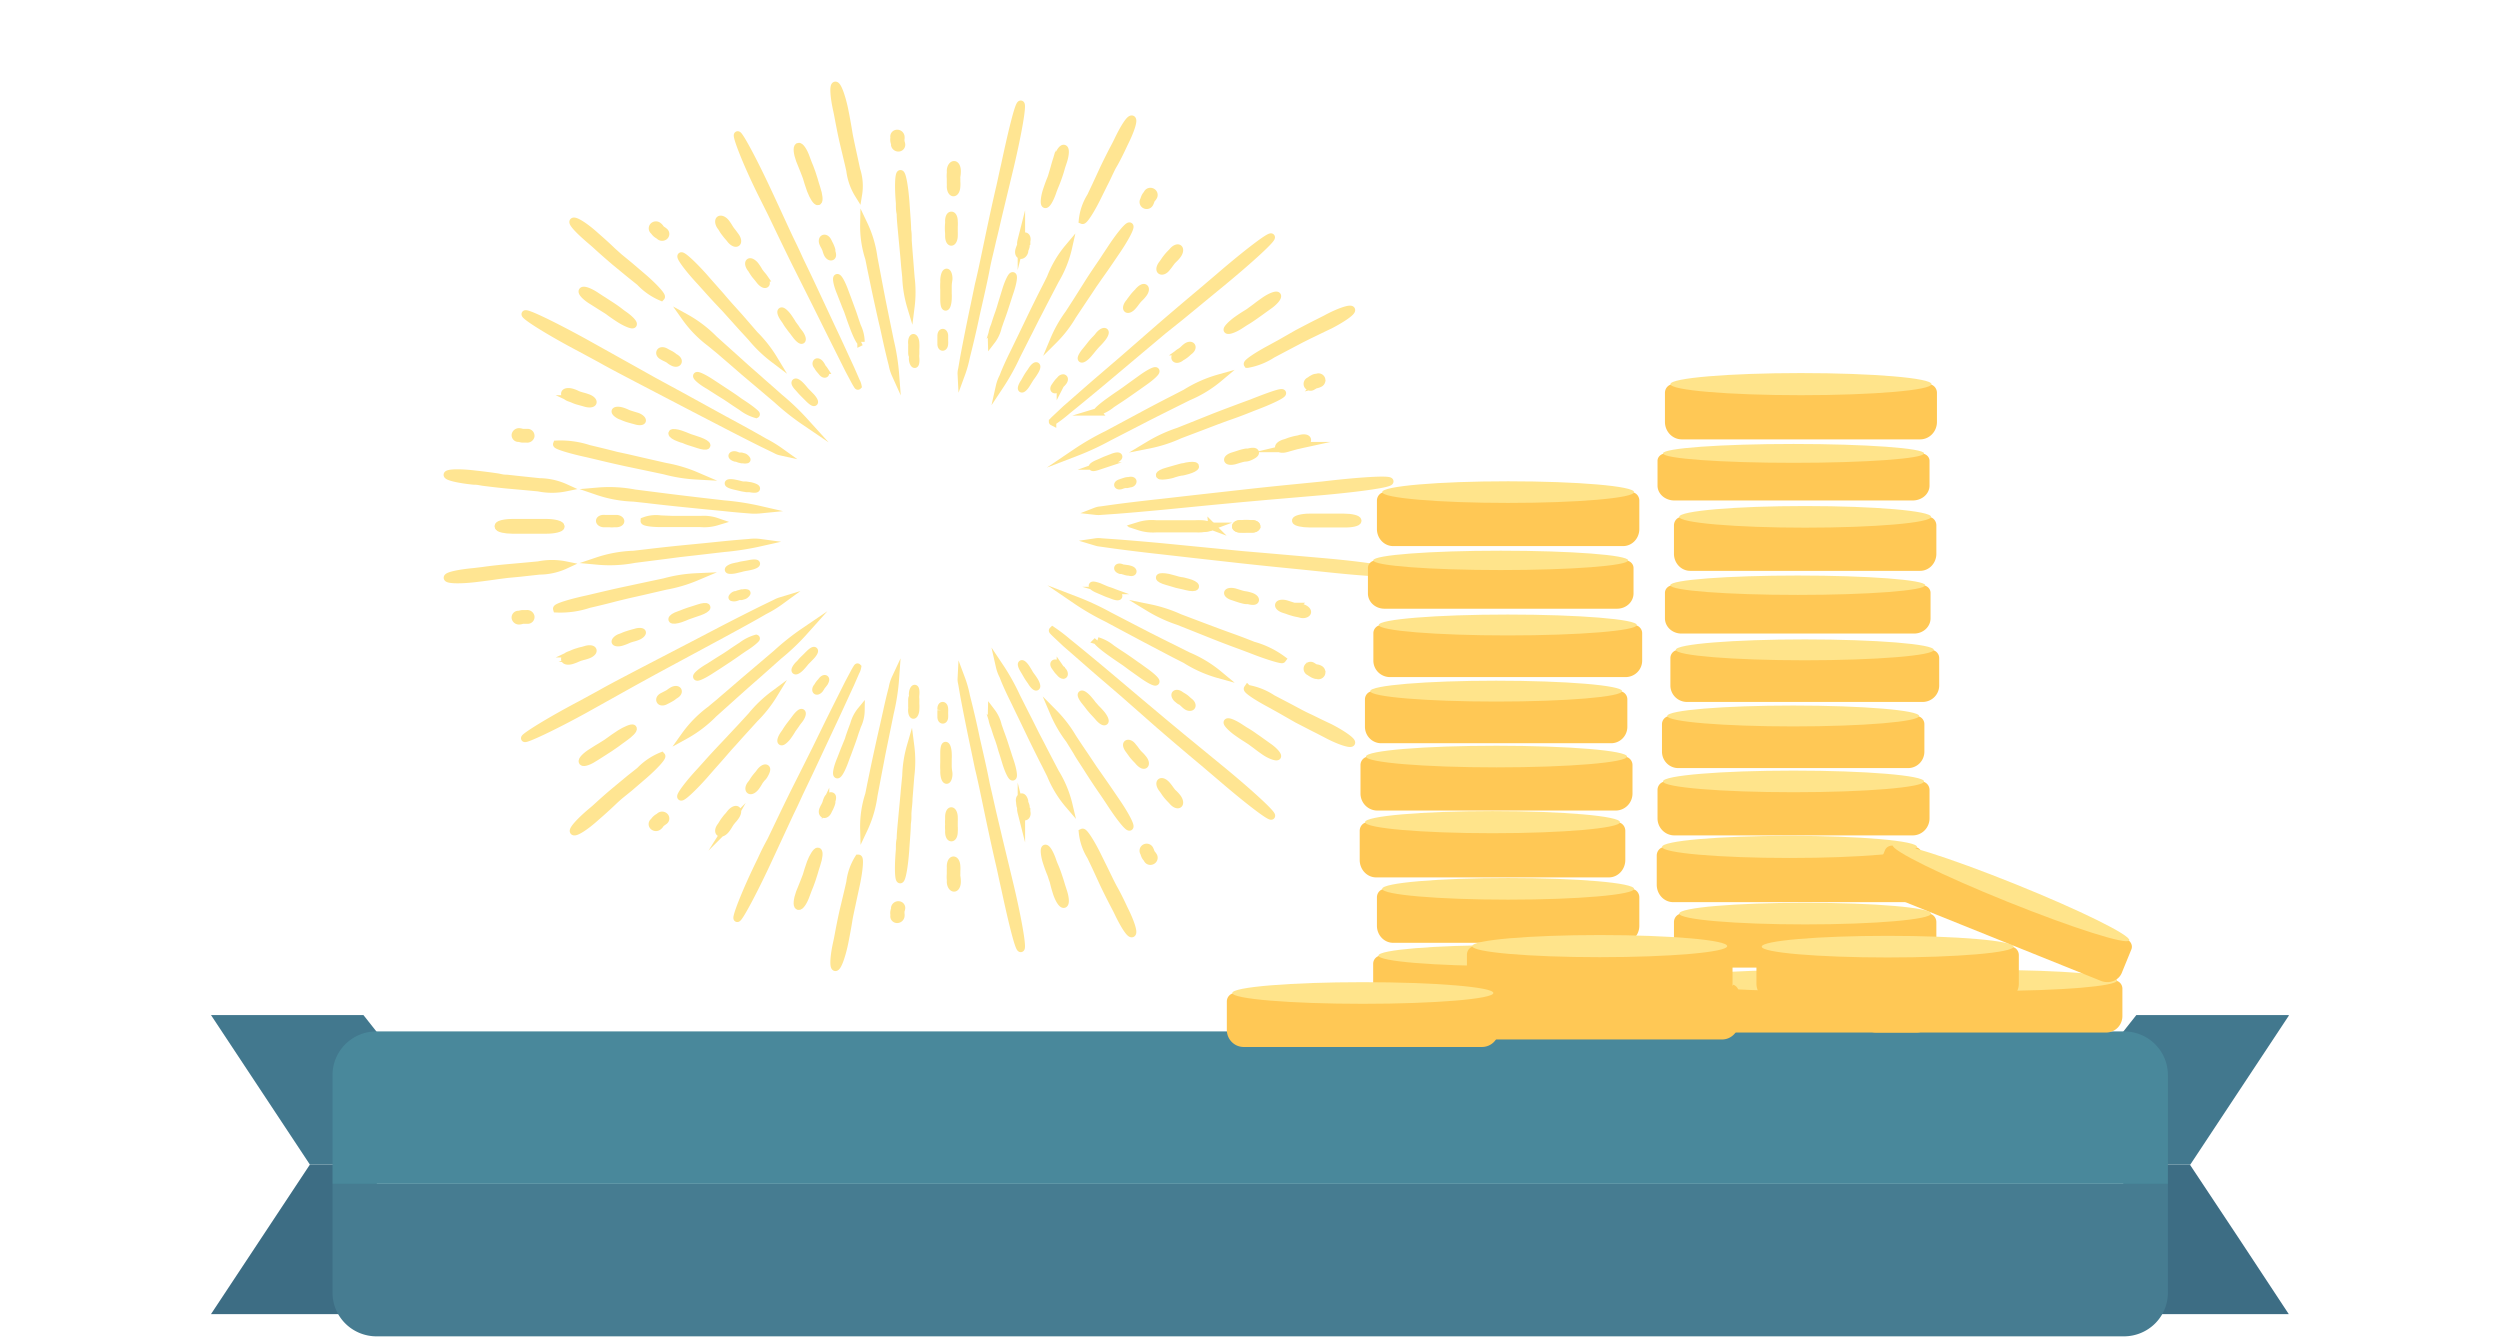 <svg id="Layer_1" data-name="Layer 1" xmlns="http://www.w3.org/2000/svg" xmlns:xlink="http://www.w3.org/1999/xlink" viewBox="0 0 252.5 135">
  <defs>
    <symbol id="ribbon" data-name="ribbon" viewBox="0 0 189.06 29.5">
      <g>
        <path d="M180.1,13.73H174V27.46h15.06q-4.47-6.87-9-13.73Z" style="fill: #3d6d84"/>
        <path d="M180.1,13.73q4.49-6.87,9-13.73H175.19L174,1.52V13.73Z" style="fill: #42788e"/>
      </g>
      <g>
        <path d="M9,13.73h6.09V27.46H0L9,13.73Z" style="fill: #3d6d84"/>
        <path d="M9,13.73,0,0H13.87l1.19,1.52V13.73Z" style="fill: #42788e"/>
      </g>
      <path d="M11.06,15.5h167a0,0,0,0,1,0,0v10a4,4,0,0,1-4,4h-159a4,4,0,0,1-4-4v-10A0,0,0,0,1,11.06,15.5Z" style="fill: #467c91"/>
      <path d="M15.06,1.5h159a4,4,0,0,1,4,4v10a0,0,0,0,1,0,0h-167a0,0,0,0,1,0,0V5.5A4,4,0,0,1,15.06,1.5Z" style="fill: #49889b"/>
    </symbol>
    <symbol id="goldCoin" data-name="goldCoin" viewBox="0 0 32.32 7.61">
      <path d="M1,1.27H31.32a1,1,0,0,1,1,1V5.61a2,2,0,0,1-2,2H2a2,2,0,0,1-2-2V2.27a1,1,0,0,1,1-1Z" style="fill: #ffc855"/>
      <ellipse cx="16.16" cy="1.27" rx="15.51" ry="1.27" style="fill: #ffe48b"/>
    </symbol>
  </defs>
  <title>Artboard 1</title>
  <g id="streak">
    <g>
      <g>
        <g>
          <g>
            <path d="M58.64,71.16l2-1.09c1-.57,2.51-1.36,5.1-2.71l4.39-2.28,2.78-1.45c1.62-.84,3.09-1.58,4.16-2.11l1.28-.62a2.62,2.62,0,0,1,.48-.2,11.63,11.63,0,0,1-1.64,1c-1,.59-2.47,1.39-4.07,2.26l-4.34,2.34-2.76,1.49L64,68.9l-5,2.79c-3.22,1.77-5.89,3-6,2.88S55.39,72.87,58.64,71.16Z" style="fill: #ffe592;stroke: #ffe592;stroke-miterlimit: 10;stroke-width: 0.75px"/>
            <path d="M64,56l1.29-.15c.67-.08,1.6-.19,3.23-.36l2.77-.27,1.76-.18c1-.1,1.94-.18,2.62-.23a4.14,4.14,0,0,1,1.1,0,27.89,27.89,0,0,1-3.66.57l-2.76.32-1.76.2-1.29.17-3.22.41a13.39,13.39,0,0,1-3.74.18A12.8,12.8,0,0,1,64,56Z" style="fill: #ffe592;stroke: #ffe592;stroke-miterlimit: 10;stroke-width: 0.75px"/>
            <path d="M47.84,57.75l.93-.11c.49-.07,1.16-.16,2.35-.27l2-.18,1.27-.12a6.89,6.89,0,0,1,2.73,0,6.36,6.36,0,0,1-2.63.59l-2,.22L51.22,58l-.94.12c-.48.07-1.16.17-2.34.31-1.49.17-2.71.14-2.75-.07S46.34,57.89,47.84,57.75Z" style="fill: #ffe592;stroke: #ffe592;stroke-miterlimit: 10;stroke-width: 0.75px"/>
            <path d="M55.21,53.53l-.5,0c-.25,0-.6,0-1.23,0l-1.06,0-.67,0c-.77,0-1.41-.16-1.41-.34s.62-.32,1.39-.31c.54,0,.83,0,1.06,0l.67,0H54c.25,0,.61,0,1.23,0,.78,0,1.42.15,1.42.31S56,53.53,55.21,53.53Z" style="fill: #ffe592;stroke: #ffe592;stroke-miterlimit: 10;stroke-width: 0.75px"/>
            <path d="M75.13,65.46l-.47.32c-.23.17-.56.4-1.16.8l-1,.66-.64.41c-.74.49-1.41.81-1.48.71s.46-.57,1.22-1l1-.64.66-.41.47-.31c.24-.17.58-.4,1.17-.78a4.45,4.45,0,0,1,1.47-.74C76.43,64.5,75.88,65,75.13,65.46Z" style="fill: #ffe592;stroke: #ffe592;stroke-miterlimit: 10;stroke-width: 0.75px"/>
            <path d="M68.21,70.19l-.14.09a1.85,1.85,0,0,1-.33.23l-.31.17-.2.1c-.22.13-.47.14-.55,0s0-.32.26-.45l.31-.16a.91.91,0,0,0,.2-.1l.14-.09a3,3,0,0,1,.34-.23c.22-.12.47-.13.54,0S68.43,70.06,68.21,70.19Z" style="fill: #ffe592;stroke: #ffe592;stroke-miterlimit: 10;stroke-width: 0.75px"/>
            <path d="M59.34,60.5l1.1-.26c.57-.13,1.37-.33,2.78-.63l2.38-.51,1.51-.32a14.58,14.58,0,0,1,3.23-.51,14.48,14.48,0,0,1-3.11.92l-2.37.55-1.51.34-1.11.27c-.57.15-1.37.36-2.76.68a9.07,9.07,0,0,1-3.25.46C56.18,61.32,57.57,60.88,59.34,60.5Z" style="fill: #ffe592;stroke: #ffe592;stroke-miterlimit: 10;stroke-width: 0.75px"/>
            <path d="M74.18,57.24l.22-.05c.12,0,.27-.07.55-.12l.48-.08.31-.06c.34-.07.64-.06.65,0s-.26.2-.61.27a4.39,4.39,0,0,1-.47.09l-.3.06-.22.06-.55.13c-.35.07-.65.06-.66,0S73.83,57.31,74.18,57.24Z" style="fill: #ffe592;stroke: #ffe592;stroke-miterlimit: 10;stroke-width: 0.75px"/>
            <path d="M52.34,62.06a.21.21,0,0,0,.12,0,1.48,1.48,0,0,1,.3-.07h.44a.37.37,0,0,1,.41.28.31.31,0,0,1-.29.36h-.44a.35.35,0,0,0-.12,0,.93.93,0,0,1-.3.07.37.37,0,0,1-.41-.28A.31.31,0,0,1,52.34,62.06Z" style="fill: #ffe592;stroke: #ffe592;stroke-miterlimit: 10;stroke-width: 0.75px"/>
            <path d="M68.6,62.09l.27-.1c.14-.06.34-.14.69-.26l.6-.19.37-.12c.44-.15.82-.19.85-.09s-.3.31-.73.46-.46.16-.59.2l-.37.13-.28.1c-.14.06-.33.15-.68.27s-.82.19-.85.07S68.16,62.23,68.6,62.09Z" style="fill: #ffe592;stroke: #ffe592;stroke-miterlimit: 10;stroke-width: 0.75px"/>
            <path d="M57.59,66.12l.22-.09a3.25,3.25,0,0,1,.55-.2,3.29,3.29,0,0,1,.48-.13l.31-.09c.35-.11.68-.08.73.07s-.19.36-.54.48-.37.11-.48.14l-.31.09-.22.09a4.37,4.37,0,0,1-.54.21c-.36.12-.69.08-.74-.08S57.23,66.23,57.59,66.12Z" style="fill: #ffe592;stroke: #ffe592;stroke-miterlimit: 10;stroke-width: 0.75px"/>
            <path d="M62.68,64.37l.21-.08a3.6,3.6,0,0,1,.53-.2c.23-.08.36-.11.46-.14l.3-.08c.33-.11.64-.09.68,0s-.19.33-.53.44a3.29,3.29,0,0,1-.46.14l-.29.09-.21.09a4.14,4.14,0,0,1-.52.2c-.34.12-.65.09-.7,0S62.34,64.47,62.68,64.37Z" style="fill: #ffe592;stroke: #ffe592;stroke-miterlimit: 10;stroke-width: 0.75px"/>
            <path d="M74.26,60.08l.11,0a1.36,1.36,0,0,1,.29-.11l.25-.07.16,0c.19-.06.35,0,.36,0s-.12.2-.3.26l-.25.07-.16,0-.11,0a1.63,1.63,0,0,1-.29.11c-.19.06-.35,0-.37,0S74.07,60.13,74.26,60.08Z" style="fill: #ffe592;stroke: #ffe592;stroke-miterlimit: 10;stroke-width: 0.75px"/>
          </g>
          <g>
            <path d="M76.85,86.91c.46-1,.61-1.28,1-2,.49-1,1.18-2.49,2.42-5,1.07-2.12,1.65-3.29,2.13-4.25L83.7,73c.78-1.57,1.5-3,2-4l.64-1.2c.16-.28.25-.43.27-.42a1.43,1.43,0,0,1-.17.47l-.54,1.24c-.47,1-1.13,2.48-1.88,4.06l-2,4.27c-.38.81-.66,1.39-1.3,2.73-.45,1-.6,1.3-.94,2l-2.32,5c-1.49,3.19-2.85,5.68-3,5.6S75.29,90.07,76.85,86.91Z" style="fill: #ffe592;stroke: #ffe592;stroke-miterlimit: 10;stroke-width: 0.75px"/>
            <path d="M71.71,71.71l1-.83c.49-.43,1.17-1,2.39-2.06l2.06-1.75L78.42,66a25,25,0,0,1,2.83-2.24,22.58,22.58,0,0,1-2.6,2.48l-2,1.78-1.29,1.13-.94.84-2.34,2.1a12.52,12.52,0,0,1-2.9,2.2A11.63,11.63,0,0,1,71.71,71.71Z" style="fill: #ffe592;stroke: #ffe592;stroke-miterlimit: 10;stroke-width: 0.75px"/>
            <path d="M59.69,82c.34-.28.45-.38.69-.6s.84-.77,1.72-1.51l1.52-1.26,1-.79a6.39,6.39,0,0,1,2.2-1.49c.11.12-.68,1-1.76,1.94l-1.49,1.28-1,.81c-.33.29-.44.39-.68.62s-.82.78-1.69,1.53c-1.1,1-2.1,1.61-2.26,1.45S58.58,82.94,59.69,82Z" style="fill: #ffe592;stroke: #ffe592;stroke-miterlimit: 10;stroke-width: 0.75px"/>
            <path d="M63,74.55l-.39.28c-.2.15-.47.36-1,.71l-.87.56-.55.35c-.63.43-1.24.65-1.36.5s.31-.61.95-1c.43-.28.68-.43.87-.54l.56-.35c.2-.13.26-.18.4-.28s.48-.36,1-.69,1.24-.65,1.33-.52S63.62,74.12,63,74.55Z" style="fill: #ffe592;stroke: #ffe592;stroke-miterlimit: 10;stroke-width: 0.75px"/>
            <path d="M86.6,73.29c-.09.25-.11.33-.18.51s-.2.64-.44,1.29l-.4,1.09c-.08.19-.13.34-.26.69-.29.8-.63,1.42-.76,1.37s0-.73.34-1.53l.42-1.08c.09-.2.14-.35.28-.68s.12-.34.18-.52.22-.64.46-1.27a3.72,3.72,0,0,1,.72-1.4A3.63,3.63,0,0,1,86.6,73.29Z" style="fill: #ffe592;stroke: #ffe592;stroke-miterlimit: 10;stroke-width: 0.75px"/>
            <path d="M84,80.91a.65.65,0,0,0,0,.15,2.09,2.09,0,0,1-.13.37,1.8,1.8,0,0,1-.15.31l-.09.19c-.1.22-.29.36-.43.3s-.17-.29-.06-.51a2,2,0,0,1,.15-.3l.09-.19a.77.77,0,0,0,.06-.15,2.09,2.09,0,0,1,.13-.37c.1-.23.29-.36.42-.31S84.07,80.69,84,80.91Z" style="fill: #ffe592;stroke: #ffe592;stroke-miterlimit: 10;stroke-width: 0.75px"/>
            <path d="M70.7,77.92l.73-.81c.38-.43.9-1,1.85-2l1.61-1.72,1-1.09a12.76,12.76,0,0,1,2.27-2.17,13,13,0,0,1-1.94,2.46l-1.58,1.74c-.29.33-.5.57-1,1.11l-.72.83c-.37.43-.89,1-1.81,2.06-1.16,1.3-2.2,2.26-2.33,2.15S69.51,79.2,70.7,77.92Z" style="fill: #ffe592;stroke: #ffe592;stroke-miterlimit: 10;stroke-width: 0.75px"/>
            <path d="M80.65,67.14,80.8,67a4.23,4.23,0,0,1,.37-.41l.33-.32c.06-.06.1-.11.21-.21.24-.25.48-.4.53-.34s-.09.31-.33.56l-.32.33-.21.21-.14.17a5.36,5.36,0,0,1-.36.41c-.24.25-.48.39-.55.33S80.41,67.39,80.65,67.14Z" style="fill: #ffe592;stroke: #ffe592;stroke-miterlimit: 10;stroke-width: 0.75px"/>
            <path d="M66,83a.3.3,0,0,0,.08-.09,1.14,1.14,0,0,1,.2-.22,1.06,1.06,0,0,1,.22-.15l.13-.1a.37.37,0,0,1,.49,0,.3.3,0,0,1,0,.46l-.21.15-.13.1-.08.09a.72.72,0,0,1-.2.23.38.38,0,0,1-.5,0A.3.3,0,0,1,66,83Z" style="fill: #ffe592;stroke: #ffe592;stroke-miterlimit: 10;stroke-width: 0.75px"/>
            <path d="M79.2,74.12a2.44,2.44,0,0,0,.16-.23c.07-.12.18-.29.39-.58l.37-.48.23-.31c.26-.35.54-.6.63-.54s0,.4-.29.76-.27.38-.35.48l-.23.32a1.76,1.76,0,0,0-.15.23c-.08.13-.18.3-.39.59s-.55.6-.65.54S78.94,74.48,79.2,74.12Z" style="fill: #ffe592;stroke: #ffe592;stroke-miterlimit: 10;stroke-width: 0.75px"/>
            <path d="M72.82,83.42l.12-.19a3.93,3.93,0,0,1,.32-.47,3,3,0,0,1,.31-.37l.19-.24c.22-.28.51-.44.65-.36s.08.39-.13.68-.24.3-.31.38l-.19.24-.12.19a3.92,3.92,0,0,1-.31.47c-.21.29-.51.45-.66.35S72.59,83.7,72.82,83.42Z" style="fill: #ffe592;stroke: #ffe592;stroke-miterlimit: 10;stroke-width: 0.75px"/>
            <path d="M75.84,79.21A1.84,1.84,0,0,0,76,79a4.22,4.22,0,0,1,.3-.45c.15-.19.23-.28.3-.36l.18-.24c.21-.27.47-.43.59-.35s0,.36-.15.63-.22.29-.29.37l-.18.23a1.46,1.46,0,0,0-.11.18,5.28,5.28,0,0,1-.3.46c-.2.27-.47.43-.6.35S75.63,79.48,75.84,79.21Z" style="fill: #ffe592;stroke: #ffe592;stroke-miterlimit: 10;stroke-width: 0.75px"/>
            <path d="M82.52,69.39a.44.44,0,0,0,.07-.09,1.55,1.55,0,0,1,.16-.25,2,2,0,0,1,.17-.19,1.57,1.57,0,0,1,.1-.13c.11-.14.26-.22.33-.16s0,.22-.08.37l-.15.2-.1.12a.3.3,0,0,0-.07.1,2.17,2.17,0,0,1-.16.25c-.11.14-.27.22-.34.16S82.4,69.54,82.52,69.39Z" style="fill: #ffe592;stroke: #ffe592;stroke-miterlimit: 10;stroke-width: 0.75px"/>
          </g>
          <g>
            <path d="M101.49,89.7c-.23-1-.3-1.37-.47-2.14-.26-1.11-.61-2.66-1.18-5.37-.48-2.31-.74-3.57-1-4.61-.17-.82-.3-1.46-.61-2.92-.35-1.69-.65-3.22-.86-4.34-.1-.55-.17-1-.23-1.32a1.58,1.58,0,0,1-.05-.48,11.07,11.07,0,0,1,.5,1.77c.28,1.1.65,2.62,1,4.31.53,2.31.81,3.57,1,4.58.2.86.34,1.48.66,2.91l.51,2.15c.26,1.11.64,2.65,1.28,5.33.8,3.4,1.27,6.18,1.06,6.22S102.22,93.11,101.49,89.7Z" style="fill: #ffe592;stroke: #ffe592;stroke-miterlimit: 10;stroke-width: 0.75px"/>
            <path d="M87.76,80.24c.12-.57.15-.77.24-1.19.13-.62.3-1.48.63-3,.28-1.28.44-2,.57-2.55l.36-1.61c.2-.94.41-1.79.57-2.4a3.86,3.86,0,0,1,.31-1A21.85,21.85,0,0,1,89.9,72c-.26,1.29-.41,2-.52,2.55s-.17.82-.33,1.62l-.23,1.2c-.12.62-.28,1.48-.57,3a11.52,11.52,0,0,1-1,3.38A10.46,10.46,0,0,1,87.76,80.24Z" style="fill: #ffe592;stroke: #ffe592;stroke-miterlimit: 10;stroke-width: 0.75px"/>
            <path d="M84.53,95.16c.09-.41.11-.55.17-.86s.2-1.08.44-2.17l.44-1.85c.08-.33.14-.59.27-1.17a5.87,5.87,0,0,1,.85-2.42c.17,0,.08,1.15-.2,2.52l-.4,1.85c-.07.35-.13.6-.25,1.18-.09.42-.11.56-.16.87s-.18,1.08-.4,2.17c-.29,1.38-.7,2.46-.92,2.42S84.22,96.53,84.53,95.16Z" style="fill: #ffe592;stroke: #ffe592;stroke-miterlimit: 10;stroke-width: 0.75px"/>
            <path d="M82.48,87.32c-.07.21-.09.28-.14.44s-.15.55-.34,1.1-.27.73-.36.94l-.22.59c-.24.69-.6,1.21-.78,1.14s-.13-.67.12-1.36c.18-.47.28-.72.37-.92s.11-.3.23-.59.1-.28.15-.44.16-.55.36-1.1.6-1.2.75-1.14S82.72,86.62,82.48,87.32Z" style="fill: #ffe592;stroke: #ffe592;stroke-miterlimit: 10;stroke-width: 0.75px"/>
            <path d="M100.81,73.31c.09.25.12.33.18.51s.24.63.45,1.28l.36,1.11c.06.2.11.35.23.7.27.81.38,1.51.26,1.55s-.44-.61-.69-1.43c-.17-.56-.26-.86-.34-1.1s-.11-.36-.21-.71l-.17-.52c-.1-.26-.23-.63-.43-1.28a3.59,3.59,0,0,1-.3-1.53A3.64,3.64,0,0,1,100.81,73.31Z" style="fill: #ffe592;stroke: #ffe592;stroke-miterlimit: 10;stroke-width: 0.75px"/>
            <path d="M103.48,80.92a1.31,1.31,0,0,0,0,.15,1.51,1.51,0,0,1,.14.37c0,.16,0,.25.07.33l0,.21c.07.23,0,.46-.15.5s-.32-.15-.38-.39a2.61,2.61,0,0,1-.06-.32l0-.21-.05-.15A2.33,2.33,0,0,1,103,81c-.06-.24,0-.45.15-.49S103.42,80.68,103.48,80.92Z" style="fill: #ffe592;stroke: #ffe592;stroke-miterlimit: 10;stroke-width: 0.75px"/>
            <path d="M90.86,85.78c0-.51,0-.68.08-1.06,0-.55.09-1.32.21-2.66.11-1.14.17-1.76.21-2.27l.14-1.44a12,12,0,0,1,.47-3,12.07,12.07,0,0,1,0,3.05l-.18,2.27c0,.43-.06.74-.11,1.45,0,.51,0,.69-.06,1.07,0,.55-.07,1.32-.16,2.65-.12,1.69-.36,3-.54,3S90.71,87.47,90.86,85.78Z" style="fill: #ffe592;stroke: #ffe592;stroke-miterlimit: 10;stroke-width: 0.75px"/>
            <path d="M92.1,71.59a.82.82,0,0,0,0-.21c0-.11,0-.26,0-.53s0-.34.07-.45,0-.14,0-.28c0-.33.14-.59.22-.58s.12.28.09.62,0,.35,0,.45,0,.14,0,.28a2.06,2.06,0,0,0,0,.21,4.18,4.18,0,0,1,0,.53c0,.34-.14.6-.23.59S92.06,71.93,92.1,71.59Z" style="fill: #ffe592;stroke: #ffe592;stroke-miterlimit: 10;stroke-width: 0.75px"/>
            <path d="M90.3,92.48a.17.17,0,0,0,0-.12.86.86,0,0,1,0-.29,1,1,0,0,1,.07-.24.86.86,0,0,0,0-.15.37.37,0,0,1,.41-.28.3.3,0,0,1,.27.36,1.15,1.15,0,0,1-.07.25.75.75,0,0,0,0,.15.45.45,0,0,0,0,.11.78.78,0,0,1,0,.29.38.38,0,0,1-.42.29A.31.31,0,0,1,90.3,92.48Z" style="fill: #ffe592;stroke: #ffe592;stroke-miterlimit: 10;stroke-width: 0.75px"/>
            <path d="M95.34,78a2.1,2.1,0,0,0,0-.27,6.23,6.23,0,0,1,0-.69c0-.3,0-.46,0-.59v-.37c0-.43.06-.79.17-.78s.22.35.24.78,0,.46,0,.59,0,.19,0,.37,0,.18,0,.27,0,.34.06.69-.07.79-.2.79S95.36,78.47,95.34,78Z" style="fill: #ffe592;stroke: #ffe592;stroke-miterlimit: 10;stroke-width: 0.75px"/>
            <path d="M96,89.05a1.38,1.38,0,0,0,0-.22,3,3,0,0,1,0-.55c0-.24,0-.37,0-.47a2.45,2.45,0,0,0,0-.3c0-.35.13-.63.3-.63s.31.27.32.62a3.05,3.05,0,0,1,0,.47v.3a1.4,1.4,0,0,0,0,.23,2.74,2.74,0,0,1,.05.55c0,.35-.13.63-.31.63S96,89.4,96,89.05Z" style="fill: #ffe592;stroke: #ffe592;stroke-miterlimit: 10;stroke-width: 0.75px"/>
            <path d="M95.83,84a1.22,1.22,0,0,0,0-.21,2.89,2.89,0,0,1,0-.53,3,3,0,0,1,0-.46v-.28c0-.34.11-.61.25-.61s.27.28.28.61,0,.35,0,.45v.29a1.25,1.25,0,0,0,0,.21,3.6,3.6,0,0,1,0,.53c0,.33-.11.6-.27.6S95.83,84.32,95.83,84Z" style="fill: #ffe592;stroke: #ffe592;stroke-miterlimit: 10;stroke-width: 0.75px"/>
            <path d="M95.05,72.39a.41.41,0,0,0,0-.12c0-.06,0-.14,0-.29s0-.19,0-.25a.58.58,0,0,0,0-.15c0-.18.07-.32.17-.31s.17.17.17.35a1.56,1.56,0,0,1,0,.25V72a.45.45,0,0,0,0,.12,2.9,2.9,0,0,1,0,.29c0,.18-.08.31-.18.3S95.05,72.57,95.05,72.39Z" style="fill: #ffe592;stroke: #ffe592;stroke-miterlimit: 10;stroke-width: 0.75px"/>
          </g>
          <g>
            <path d="M123.17,78.39l-1.73-1.47c-.9-.75-2.16-1.81-4.34-3.69L113.43,70l-2.33-2c-1.36-1.18-2.57-2.25-3.44-3l-1-.94c-.24-.23-.37-.36-.35-.38a16.51,16.51,0,0,1,1.52,1.16c.92.74,2.17,1.77,3.55,2.92l3.72,3.14,2.38,2,1.76,1.46,4.4,3.61c2.79,2.31,4.92,4.29,4.77,4.44S125.91,80.75,123.17,78.39Z" style="fill: #ffe592;stroke: #ffe592;stroke-miterlimit: 10;stroke-width: 0.75px"/>
            <path d="M106.11,78.27l-.55-1.1c-.29-.56-.69-1.36-1.37-2.75-.57-1.19-.88-1.84-1.14-2.37s-.36-.76-.73-1.51-.79-1.66-1-2.25a4.05,4.05,0,0,1-.37-1,22.36,22.36,0,0,1,1.72,3.07c.6,1.19.92,1.83,1.19,2.35l.75,1.5.57,1.09c.29.57.7,1.36,1.42,2.73a11.1,11.1,0,0,1,1.35,3.26A11.06,11.06,0,0,1,106.11,78.27Z" style="fill: #ffe592;stroke: #ffe592;stroke-miterlimit: 10;stroke-width: 0.75px"/>
            <path d="M112.89,92.12c-.19-.39-.26-.51-.41-.8s-.52-1-1-2l-.8-1.74-.52-1.09a5.66,5.66,0,0,1-.83-2.42c.15-.07.79.9,1.42,2.15l.85,1.72c.15.32.27.55.53,1.09.2.39.26.52.42.8s.54,1,1,2c.64,1.27,1,2.37.78,2.46S113.5,93.4,112.89,92.12Z" style="fill: #ffe592;stroke: #ffe592;stroke-miterlimit: 10;stroke-width: 0.75px"/>
            <path d="M106.3,86.9c.07.21.1.28.16.43a11.29,11.29,0,0,1,.42,1.09c.16.47.24.73.3.94s.1.3.19.6c.24.69.28,1.3.09,1.36s-.52-.45-.75-1.15c-.15-.48-.22-.74-.28-1s-.1-.3-.19-.6a3.54,3.54,0,0,0-.16-.44c-.09-.22-.21-.53-.39-1.09s-.28-1.3-.12-1.35S106.06,86.2,106.3,86.9Z" style="fill: #ffe592;stroke: #ffe592;stroke-miterlimit: 10;stroke-width: 0.75px"/>
            <path d="M112.3,65.51l.47.32c.24.16.59.38,1.17.78s.76.55,1,.7l.62.45c.73.51,1.25,1,1.17,1.1s-.73-.25-1.45-.77l-1-.71-.62-.46-.47-.32c-.24-.16-.58-.39-1.15-.8-.73-.53-1.27-1-1.21-1.08A4.21,4.21,0,0,1,112.3,65.51Z" style="fill: #ffe592;stroke: #ffe592;stroke-miterlimit: 10;stroke-width: 0.75px"/>
            <path d="M119.25,70.21l.14.09a2.85,2.85,0,0,1,.34.22c.14.11.2.18.26.23l.17.14c.2.16.28.38.18.48s-.34.07-.54-.09-.2-.18-.26-.23l-.16-.15-.14-.09c-.07,0-.18-.11-.33-.23s-.29-.38-.19-.48S119.05,70.05,119.25,70.21Z" style="fill: #ffe592;stroke: #ffe592;stroke-miterlimit: 10;stroke-width: 0.75px"/>
            <path d="M112.12,81.07l-.6-.9c-.32-.46-.77-1.11-1.51-2.26-.63-1-1-1.52-1.26-2L108,74.7A12.67,12.67,0,0,1,106.43,72a12.72,12.72,0,0,1,1.91,2.48c.65,1,1,1.5,1.29,1.93l.82,1.23.63.9c.32.46.78,1.11,1.54,2.24,1,1.43,1.63,2.65,1.47,2.74S113.06,82.52,112.12,81.07Z" style="fill: #ffe592;stroke: #ffe592;stroke-miterlimit: 10;stroke-width: 0.75px"/>
            <path d="M104.19,68.91a1.4,1.4,0,0,0-.12-.18c-.06-.09-.16-.22-.3-.45l-.23-.4-.15-.25c-.18-.29-.26-.55-.19-.58s.29.17.47.46l.24.39c0,.07.08.13.15.25l.13.18c.07.09.16.22.3.44s.26.56.18.6S104.37,69.2,104.19,68.91Z" style="fill: #ffe592;stroke: #ffe592;stroke-miterlimit: 10;stroke-width: 0.75px"/>
            <path d="M115.88,86.79a.33.33,0,0,0-.06-.1,1,1,0,0,1-.17-.24,2,2,0,0,1-.09-.24.48.48,0,0,0-.06-.14.34.34,0,0,1,.16-.45.35.35,0,0,1,.46.15,2.25,2.25,0,0,1,.1.23.42.42,0,0,0,.06.15.43.43,0,0,0,.07.1,1.27,1.27,0,0,1,.17.24.34.34,0,0,1-.17.45A.34.34,0,0,1,115.88,86.79Z" style="fill: #ffe592;stroke: #ffe592;stroke-miterlimit: 10;stroke-width: 0.75px"/>
            <path d="M110.89,72.38l-.19-.21c-.1-.11-.25-.26-.48-.53s-.29-.37-.37-.47l-.24-.3c-.28-.34-.45-.67-.37-.74s.4.15.69.49.3.36.38.47.13.15.25.29a2.2,2.2,0,0,0,.19.21c.11.11.25.25.48.52s.45.68.35.76S111.17,72.73,110.89,72.38Z" style="fill: #ffe592;stroke: #ffe592;stroke-miterlimit: 10;stroke-width: 0.75px"/>
            <path d="M118.4,80.91l-.16-.17a5.13,5.13,0,0,1-.38-.42c-.15-.19-.22-.3-.28-.39s-.09-.13-.18-.25c-.22-.28-.3-.59-.17-.69s.42.05.64.32a4.21,4.21,0,0,1,.3.39l.18.24a1.39,1.39,0,0,0,.16.17,3.57,3.57,0,0,1,.39.42c.22.28.29.59.16.7S118.62,81.19,118.4,80.91Z" style="fill: #ffe592;stroke: #ffe592;stroke-miterlimit: 10;stroke-width: 0.75px"/>
            <path d="M115,76.92a1.14,1.14,0,0,0-.14-.16c-.08-.08-.19-.19-.37-.4s-.21-.29-.28-.37l-.17-.24c-.22-.27-.3-.55-.19-.63s.38,0,.59.32a3,3,0,0,1,.29.37l.18.23.15.16a3.21,3.21,0,0,1,.37.4c.23.26.3.56.18.65S115.25,77.2,115,76.92Z" style="fill: #ffe592;stroke: #ffe592;stroke-miterlimit: 10;stroke-width: 0.75px"/>
            <path d="M107.09,68l-.08-.09a2.79,2.79,0,0,1-.2-.22l-.15-.21a1.06,1.06,0,0,0-.09-.13c-.12-.15-.15-.3-.07-.35s.23,0,.35.18l.15.2.1.13a.3.3,0,0,0,.08.08c0,.05.11.11.2.22s.14.31.06.36S107.2,68.13,107.09,68Z" style="fill: #ffe592;stroke: #ffe592;stroke-miterlimit: 10;stroke-width: 0.75px"/>
          </g>
          <g>
            <path d="M133.62,57.37l-2.32-.24c-1.21-.12-2.9-.28-5.84-.6l-5-.56-3.16-.36c-1.84-.2-3.49-.41-4.69-.57l-1.42-.2a2.61,2.61,0,0,1-.51-.1,1.81,1.81,0,0,1,.53,0l1.44.1c1.21.09,2.87.23,4.71.4l5,.49,3.18.31,2.35.2,5.83.51c3.71.33,6.67.76,6.65,1S137.33,57.77,133.62,57.37Z" style="fill: #ffe592;stroke: #ffe592;stroke-miterlimit: 10;stroke-width: 0.75px"/>
            <path d="M119.74,66.63l-1.14-.58-2.84-1.49-2.42-1.29-1.53-.82a25.32,25.32,0,0,1-3.15-1.83A27.13,27.13,0,0,1,112,62.17l2.43,1.26,1.55.8,1.15.58L120,66.24a12.26,12.26,0,0,1,3.12,1.89A12.65,12.65,0,0,1,119.74,66.63Z" style="fill: #ffe592;stroke: #ffe592;stroke-miterlimit: 10;stroke-width: 0.75px"/>
            <path d="M133.93,74.14l-.83-.43c-.43-.21-1-.51-2.07-1.06l-1.75-1-1.1-.61c-1.29-.69-2.27-1.36-2.18-1.49a6.58,6.58,0,0,1,2.52,1l1.76.92,1.12.6c.4.2.53.27.84.41s1,.5,2.08,1c1.32.68,2.28,1.38,2.17,1.55S135.23,74.84,133.93,74.14Z" style="fill: #ffe592;stroke: #ffe592;stroke-miterlimit: 10;stroke-width: 0.75px"/>
            <path d="M125.32,73.52l.4.26a10.66,10.66,0,0,1,1,.65c.43.29.65.46.84.59l.53.38c.63.43,1,.9.92,1s-.72-.09-1.34-.53c-.43-.3-.65-.47-.83-.61l-.53-.39-.4-.26c-.21-.13-.51-.32-1-.67s-1.05-.9-.94-1S124.68,73.09,125.32,73.52Z" style="fill: #ffe592;stroke: #ffe592;stroke-miterlimit: 10;stroke-width: 0.75px"/>
            <path d="M116.74,52.92h2l1.23,0,.78,0c.91,0,1.64.12,1.63.24a3.38,3.38,0,0,1-1.66.18l-1.23-.05-.79,0h-.58l-1.44,0a4.42,4.42,0,0,1-1.64-.2A4.35,4.35,0,0,1,116.74,52.92Z" style="fill: #ffe592;stroke: #ffe592;stroke-miterlimit: 10;stroke-width: 0.75px"/>
            <path d="M125.32,52.9h.16a3.4,3.4,0,0,1,.77,0l.23,0c.26,0,.45.15.44.29s-.25.24-.51.22l-.35,0-.23,0h-.16a1.88,1.88,0,0,1-.42,0c-.26,0-.46-.15-.44-.28S125.05,52.88,125.32,52.9Z" style="fill: #ffe592;stroke: #ffe592;stroke-miterlimit: 10;stroke-width: 0.75px"/>
            <path d="M126.39,65.62l-1.06-.4c-.55-.2-1.32-.48-2.64-1l-2.25-.9L119,62.75a14.52,14.52,0,0,1-2.94-1.36,14.28,14.28,0,0,1,3.09,1l2.27.86,1.44.54,1.06.39c.56.2,1.33.47,2.66,1a9,9,0,0,1,2.93,1.42C129.45,66.68,128.06,66.28,126.39,65.62Z" style="fill: #ffe592;stroke: #ffe592;stroke-miterlimit: 10;stroke-width: 0.75px"/>
            <path d="M112.32,60.11l-.21-.08a4.72,4.72,0,0,1-.52-.2l-.44-.19-.28-.12c-.33-.14-.57-.31-.53-.38s.32,0,.65.11l.44.19.28.12.22.08a4.68,4.68,0,0,1,.53.19c.33.13.56.31.52.39S112.65,60.25,112.32,60.11Z" style="fill: #ffe592;stroke: #ffe592;stroke-miterlimit: 10;stroke-width: 0.75px"/>
            <path d="M133,68.19a.28.28,0,0,0-.12,0,1.38,1.38,0,0,1-.28-.11l-.23-.14a.48.48,0,0,0-.14-.09.34.34,0,0,1-.16-.45.33.33,0,0,1,.46-.14l.22.14.14.08.12,0a.89.89,0,0,1,.29.1.36.36,0,0,1,.16.47A.34.34,0,0,1,133,68.19Z" style="fill: #ffe592;stroke: #ffe592;stroke-miterlimit: 10;stroke-width: 0.75px"/>
            <path d="M119.85,59.24l-.28-.07-.72-.16-.6-.18-.38-.11c-.45-.12-.78-.3-.75-.39s.42-.09.87,0l.61.16.38.11.29.06c.15,0,.36.07.72.16s.78.3.74.42S120.3,59.36,119.85,59.24Z" style="fill: #ffe592;stroke: #ffe592;stroke-miterlimit: 10;stroke-width: 0.75px"/>
            <path d="M131.3,62l-.23-.05a3.67,3.67,0,0,1-.57-.14,4.27,4.27,0,0,1-.48-.16l-.31-.1c-.35-.1-.6-.31-.55-.46s.38-.19.74-.09l.47.15.31.1.23,0a3.26,3.26,0,0,1,.58.12c.36.1.6.32.55.48S131.66,62.13,131.3,62Z" style="fill: #ffe592;stroke: #ffe592;stroke-miterlimit: 10;stroke-width: 0.75px"/>
            <path d="M126.07,60.64l-.22,0c-.11,0-.28-.05-.55-.12l-.46-.15-.29-.1c-.34-.09-.58-.28-.54-.4s.36-.16.7-.07l.46.14.29.09.23.05a2.93,2.93,0,0,1,.55.12c.34.09.58.28.54.42S126.42,60.74,126.07,60.64Z" style="fill: #ffe592;stroke: #ffe592;stroke-miterlimit: 10;stroke-width: 0.75px"/>
            <path d="M114,57.76l-.12,0a1.71,1.71,0,0,1-.3-.08,1.47,1.47,0,0,1-.25-.08l-.16,0c-.18-.06-.3-.16-.26-.24s.22-.1.4,0l.25.08.16,0,.12,0a1.62,1.62,0,0,1,.3.07c.19.05.31.16.27.24S114.2,57.82,114,57.76Z" style="fill: #ffe592;stroke: #ffe592;stroke-miterlimit: 10;stroke-width: 0.75px"/>
          </g>
          <path d="M132.27,52.25h.49c.25,0,.61,0,1.23,0s.82,0,1.06,0h.67c.78,0,1.41.16,1.42.34s-.62.33-1.4.31l-1.06,0-.67,0h-.49c-.26,0-.61,0-1.23,0-.79,0-1.42-.16-1.43-.31S131.48,52.25,132.27,52.25Z" style="fill: #ffe592;stroke: #ffe592;stroke-miterlimit: 10;stroke-width: 0.75px"/>
          <g>
            <path d="M70.74,52.86h-.58c-.3,0-.71,0-1.44,0l-1.24,0H66.7c-.91,0-1.64-.12-1.63-.25a3.38,3.38,0,0,1,1.66-.18l1.24.05.78,0h.58l1.44,0a4.07,4.07,0,0,1,1.64.21A4.39,4.39,0,0,1,70.74,52.86Z" style="fill: #ffe592;stroke: #ffe592;stroke-miterlimit: 10;stroke-width: 0.75px"/>
            <path d="M62.16,52.88H62a1.88,1.88,0,0,1-.42,0l-.35,0-.22,0c-.26,0-.46-.15-.44-.29s.24-.24.51-.21l.35,0,.22,0h.59c.26,0,.46.15.44.28S62.42,52.9,62.16,52.88Z" style="fill: #ffe592;stroke: #ffe592;stroke-miterlimit: 10;stroke-width: 0.75px"/>
          </g>
        </g>
        <g>
          <g>
            <path d="M58.64,35.17l2,1.08c1,.57,2.51,1.36,5.1,2.71l4.39,2.29,2.78,1.44c1.62.84,3.09,1.59,4.16,2.12l1.28.62a1.64,1.64,0,0,0,.48.19,13,13,0,0,0-1.64-1c-1-.58-2.47-1.39-4.07-2.25L68.81,40l-2.76-1.5-2-1.12-5-2.79c-3.22-1.77-5.89-3.05-6-2.87S55.39,33.46,58.64,35.17Z" style="fill: #ffe592;stroke: #ffe592;stroke-miterlimit: 10;stroke-width: 0.75px"/>
            <path d="M64,50.29l1.29.14c.67.08,1.6.19,3.23.36l2.77.28,1.76.17c1,.11,1.94.19,2.62.24a5.56,5.56,0,0,0,1.1,0,26,26,0,0,0-3.66-.57l-2.76-.32-1.76-.21-1.29-.16-3.22-.41a13.65,13.65,0,0,0-3.74-.19A12.59,12.59,0,0,0,64,50.29Z" style="fill: #ffe592;stroke: #ffe592;stroke-miterlimit: 10;stroke-width: 0.75px"/>
            <path d="M47.84,48.58c.45,0,.6.06.93.11.49.06,1.16.15,2.35.27l2,.18,1.27.12a6.78,6.78,0,0,0,2.73,0,6.55,6.55,0,0,0-2.63-.59l-2-.21-1.28-.14c-.46,0-.61-.07-.94-.13-.48-.07-1.16-.17-2.34-.3-1.49-.18-2.71-.14-2.75.06S46.34,48.43,47.84,48.58Z" style="fill: #ffe592;stroke: #ffe592;stroke-miterlimit: 10;stroke-width: 0.75px"/>
            <path d="M55.21,52.79h-.5c-.25,0-.6,0-1.23,0l-1.06,0h-.67c-.77,0-1.41.16-1.41.34s.62.33,1.39.31c.54,0,.83,0,1.06,0l.67,0a3.91,3.91,0,0,1,.5,0c.25,0,.61,0,1.23,0,.78,0,1.42-.16,1.42-.31S56,52.79,55.21,52.79Z" style="fill: #ffe592;stroke: #ffe592;stroke-miterlimit: 10;stroke-width: 0.75px"/>
            <path d="M75.13,40.86l-.47-.31c-.23-.17-.56-.41-1.16-.8l-1-.66-.64-.42c-.74-.49-1.41-.81-1.48-.71s.46.57,1.22,1l1,.64.66.41.47.31c.24.17.58.4,1.17.78a4.36,4.36,0,0,0,1.47.75C76.43,41.82,75.88,41.36,75.13,40.86Z" style="fill: #ffe592;stroke: #ffe592;stroke-miterlimit: 10;stroke-width: 0.75px"/>
            <path d="M68.21,36.13a.48.48,0,0,1-.14-.09,2.62,2.62,0,0,0-.33-.23l-.31-.16-.2-.11c-.22-.13-.47-.14-.55,0s0,.32.26.45a2.33,2.33,0,0,0,.31.16l.2.1.14.09a1.57,1.57,0,0,0,.34.23c.22.13.47.14.54,0S68.43,36.27,68.21,36.13Z" style="fill: #ffe592;stroke: #ffe592;stroke-miterlimit: 10;stroke-width: 0.75px"/>
            <path d="M59.34,45.82l1.1.26c.57.14,1.37.33,2.78.64l2.38.5,1.51.32a15.77,15.77,0,0,0,3.23.52,14.15,14.15,0,0,0-3.11-.93l-2.37-.54-1.51-.35L62.24,46c-.57-.15-1.37-.35-2.76-.68a9.19,9.19,0,0,0-3.25-.45C56.18,45,57.57,45.44,59.34,45.82Z" style="fill: #ffe592;stroke: #ffe592;stroke-miterlimit: 10;stroke-width: 0.75px"/>
            <path d="M74.18,49.08l.22.05.55.13.48.08.31,0c.34.07.64.07.65,0s-.26-.19-.61-.27L75.31,49,75,49l-.22-.05a5.15,5.15,0,0,0-.55-.13c-.35-.08-.65-.06-.66,0S73.83,49,74.18,49.08Z" style="fill: #ffe592;stroke: #ffe592;stroke-miterlimit: 10;stroke-width: 0.75px"/>
            <path d="M52.34,44.26l.12,0a1.48,1.48,0,0,0,.3.07h.44a.37.37,0,0,0,.41-.27.33.33,0,0,0-.29-.37h-.44a.21.21,0,0,1-.12,0,1.32,1.32,0,0,0-.3-.07.38.38,0,0,0-.41.29A.31.31,0,0,0,52.34,44.26Z" style="fill: #ffe592;stroke: #ffe592;stroke-miterlimit: 10;stroke-width: 0.75px"/>
            <path d="M68.6,44.24l.27.1c.14,0,.34.14.69.25l.6.19.37.12c.44.15.82.19.85.09s-.3-.3-.73-.46l-.59-.2-.37-.12-.28-.11c-.14-.06-.33-.14-.68-.26s-.82-.19-.85-.08S68.16,44.09,68.6,44.24Z" style="fill: #ffe592;stroke: #ffe592;stroke-miterlimit: 10;stroke-width: 0.75px"/>
            <path d="M57.59,40.21l.22.08a4.08,4.08,0,0,0,.55.21l.48.13.31.09c.35.1.68.07.73-.07s-.19-.37-.54-.48a4.36,4.36,0,0,0-.48-.15l-.31-.09-.22-.08a3,3,0,0,0-.54-.22c-.36-.11-.69-.07-.74.09S57.23,40.1,57.59,40.21Z" style="fill: #ffe592;stroke: #ffe592;stroke-miterlimit: 10;stroke-width: 0.75px"/>
            <path d="M62.68,42a1.17,1.17,0,0,1,.21.08,5.35,5.35,0,0,0,.53.2l.46.13.3.08c.33.11.64.1.68,0s-.19-.33-.53-.44l-.46-.14-.29-.09-.21-.08a3.74,3.74,0,0,0-.52-.21c-.34-.11-.65-.09-.7,0S62.34,41.85,62.68,42Z" style="fill: #ffe592;stroke: #ffe592;stroke-miterlimit: 10;stroke-width: 0.75px"/>
            <path d="M74.26,46.25a.28.28,0,0,1,.11,0l.29.11.25.06.16,0c.19.05.35,0,.36,0s-.12-.21-.3-.27l-.25-.07-.16,0-.11,0-.29-.11c-.19-.06-.35,0-.37.06S74.07,46.19,74.26,46.25Z" style="fill: #ffe592;stroke: #ffe592;stroke-miterlimit: 10;stroke-width: 0.75px"/>
          </g>
          <g>
            <path d="M76.85,19.42l1,2c.49,1,1.18,2.48,2.42,5l2.13,4.25,1.34,2.7c.78,1.56,1.5,3,2,4l.64,1.2c.16.28.25.43.27.42a1.61,1.61,0,0,0-.17-.47l-.54-1.24c-.47-1-1.13-2.48-1.88-4.05l-2-4.28c-.38-.81-.66-1.39-1.3-2.72-.45-1-.6-1.3-.94-2-.48-1-1.15-2.5-2.32-5-1.49-3.19-2.85-5.69-3-5.6S75.29,16.25,76.85,19.42Z" style="fill: #ffe592;stroke: #ffe592;stroke-miterlimit: 10;stroke-width: 0.75px"/>
            <path d="M71.71,34.62l1,.82c.49.43,1.17,1,2.39,2.07l2.06,1.74,1.31,1.11a25,25,0,0,0,2.83,2.24,24.77,24.77,0,0,0-2.6-2.48c-1-.9-1.58-1.38-2-1.77l-1.29-1.13-.94-.85-2.34-2.1a12.52,12.52,0,0,0-2.9-2.2A11.54,11.54,0,0,0,71.71,34.62Z" style="fill: #ffe592;stroke: #ffe592;stroke-miterlimit: 10;stroke-width: 0.75px"/>
            <path d="M59.69,24.32c.34.29.45.39.69.61s.84.76,1.72,1.51l1.52,1.25,1,.8A6.44,6.44,0,0,0,66.78,30c.11-.12-.68-1-1.76-1.94l-1.49-1.27-1-.82-.68-.61c-.34-.33-.82-.78-1.69-1.54-1.1-1-2.1-1.6-2.26-1.45S58.58,23.38,59.69,24.32Z" style="fill: #ffe592;stroke: #ffe592;stroke-miterlimit: 10;stroke-width: 0.75px"/>
            <path d="M63,31.78c-.19-.13-.25-.18-.39-.29s-.47-.36-1-.7-.67-.44-.87-.56l-.55-.36c-.63-.42-1.24-.64-1.36-.49s.31.61.95,1l.87.55.56.35a4.37,4.37,0,0,1,.4.28c.2.14.48.35,1,.68s1.24.65,1.33.53S63.62,32.21,63,31.78Z" style="fill: #ffe592;stroke: #ffe592;stroke-miterlimit: 10;stroke-width: 0.75px"/>
            <path d="M86.6,33c-.09-.24-.11-.32-.18-.51s-.2-.64-.44-1.28l-.4-1.09c-.08-.2-.13-.35-.26-.69-.29-.8-.63-1.42-.76-1.38s0,.73.34,1.53c.21.55.33.84.42,1.08s.14.35.28.69l.18.51c.09.27.22.64.46,1.28.31.81.63,1.43.72,1.39A3.68,3.68,0,0,0,86.6,33Z" style="fill: #ffe592;stroke: #ffe592;stroke-miterlimit: 10;stroke-width: 0.75px"/>
            <path d="M84,25.41a.53.53,0,0,1,0-.15,2.09,2.09,0,0,0-.13-.37,1.61,1.61,0,0,0-.15-.3,1,1,0,0,0-.09-.19c-.1-.23-.29-.37-.43-.31s-.17.29-.06.52a2.31,2.31,0,0,0,.15.29,2.16,2.16,0,0,1,.09.2.58.58,0,0,1,.06.15,2.41,2.41,0,0,0,.13.37c.1.22.29.36.42.3S84.07,25.64,84,25.41Z" style="fill: #ffe592;stroke: #ffe592;stroke-miterlimit: 10;stroke-width: 0.75px"/>
            <path d="M70.7,28.4l.73.81c.38.43.9,1,1.85,2L74.89,33c.28.31.51.55,1,1.09a13.54,13.54,0,0,0,2.27,2.18,12.85,12.85,0,0,0-1.94-2.47L74.66,32l-1-1.11c-.35-.4-.47-.53-.72-.83s-.89-1-1.81-2.06c-1.16-1.3-2.2-2.25-2.33-2.14S69.51,27.12,70.7,28.4Z" style="fill: #ffe592;stroke: #ffe592;stroke-miterlimit: 10;stroke-width: 0.75px"/>
            <path d="M80.65,39.18l.15.17c.07.08.17.2.37.4l.33.33.21.21c.24.24.48.4.53.34s-.09-.31-.33-.57l-.32-.33-.21-.21-.14-.16a5.36,5.36,0,0,0-.36-.41c-.24-.25-.48-.4-.55-.33S80.41,38.94,80.65,39.18Z" style="fill: #ffe592;stroke: #ffe592;stroke-miterlimit: 10;stroke-width: 0.75px"/>
            <path d="M66,23.3a.17.17,0,0,1,.08.09,1.55,1.55,0,0,0,.2.22,1.73,1.73,0,0,0,.22.15,1.57,1.57,0,0,1,.13.1.38.38,0,0,0,.49,0,.3.3,0,0,0,0-.46,1.27,1.27,0,0,0-.21-.16.76.76,0,0,1-.13-.1.23.23,0,0,1-.08-.09.85.85,0,0,0-.2-.22.37.37,0,0,0-.5,0A.32.32,0,0,0,66,23.3Z" style="fill: #ffe592;stroke: #ffe592;stroke-miterlimit: 10;stroke-width: 0.75px"/>
            <path d="M79.2,32.2l.16.23a4.78,4.78,0,0,0,.39.58,5.76,5.76,0,0,0,.37.48c.06.09.11.16.23.31.26.36.54.6.63.55s0-.4-.29-.76-.27-.38-.35-.49l-.23-.31a1.79,1.79,0,0,1-.15-.24c-.08-.12-.18-.29-.39-.58s-.55-.61-.65-.54S78.94,31.84,79.2,32.2Z" style="fill: #ffe592;stroke: #ffe592;stroke-miterlimit: 10;stroke-width: 0.75px"/>
            <path d="M72.82,22.91a1.4,1.4,0,0,1,.12.18,3.25,3.25,0,0,0,.32.47,4.65,4.65,0,0,0,.31.38c.05.06.1.11.19.23.22.29.51.45.65.36s.08-.39-.13-.68L74,23.47l-.19-.24L73.66,23a5,5,0,0,0-.31-.47c-.21-.29-.51-.44-.66-.35S72.59,22.62,72.82,22.91Z" style="fill: #ffe592;stroke: #ffe592;stroke-miterlimit: 10;stroke-width: 0.75px"/>
            <path d="M75.84,27.12a.8.8,0,0,1,.12.18c.06.09.14.23.3.45l.3.36.18.23c.21.27.47.43.59.36s0-.36-.15-.64a3.26,3.26,0,0,0-.29-.36l-.18-.24a.73.73,0,0,1-.11-.18c-.06-.1-.14-.23-.3-.45s-.47-.44-.6-.36S75.63,26.84,75.84,27.12Z" style="fill: #ffe592;stroke: #ffe592;stroke-miterlimit: 10;stroke-width: 0.75px"/>
            <path d="M82.52,36.93a.3.3,0,0,1,.07.1,1.59,1.59,0,0,0,.16.24l.17.2.1.12c.11.15.26.22.33.17s0-.22-.08-.37a2,2,0,0,0-.15-.2l-.1-.12L83,37a1.55,1.55,0,0,0-.16-.25c-.11-.15-.27-.22-.34-.17S82.4,36.78,82.52,36.93Z" style="fill: #ffe592;stroke: #ffe592;stroke-miterlimit: 10;stroke-width: 0.75px"/>
          </g>
          <g>
            <path d="M101.49,16.63c-.23,1-.3,1.37-.47,2.13-.26,1.11-.61,2.66-1.18,5.38-.48,2.3-.74,3.56-1,4.6-.17.83-.3,1.46-.61,2.92-.35,1.69-.65,3.23-.86,4.34-.1.56-.17,1-.23,1.32a1.64,1.64,0,0,0-.05.49,12,12,0,0,0,.5-1.77c.28-1.11.65-2.63,1-4.31.53-2.32.81-3.57,1-4.58s.34-1.49.66-2.92c.25-1,.33-1.38.51-2.15.26-1.1.64-2.65,1.28-5.33.8-3.4,1.27-6.17,1.06-6.22S102.22,13.21,101.49,16.63Z" style="fill: #ffe592;stroke: #ffe592;stroke-miterlimit: 10;stroke-width: 0.75px"/>
            <path d="M87.76,26.09c.12.57.15.76.24,1.19.13.61.3,1.47.63,3,.28,1.27.44,2,.57,2.54s.18.81.36,1.62.41,1.78.57,2.39a4.26,4.26,0,0,0,.31,1,21.68,21.68,0,0,0-.54-3.42c-.26-1.29-.41-2-.52-2.55s-.17-.83-.33-1.63c-.11-.58-.15-.77-.23-1.2-.12-.62-.28-1.48-.57-3a11.27,11.27,0,0,0-1-3.38A10.46,10.46,0,0,0,87.76,26.09Z" style="fill: #ffe592;stroke: #ffe592;stroke-miterlimit: 10;stroke-width: 0.75px"/>
            <path d="M84.53,11.16c.09.42.11.56.17.87s.2,1.08.44,2.17l.44,1.85c.08.33.14.58.27,1.17a5.94,5.94,0,0,0,.85,2.42,5.28,5.28,0,0,0-.2-2.52c-.2-.94-.31-1.44-.4-1.85s-.13-.6-.25-1.18c-.09-.42-.11-.56-.16-.87-.08-.46-.18-1.09-.4-2.18-.29-1.37-.7-2.45-.92-2.42S84.22,9.79,84.53,11.16Z" style="fill: #ffe592;stroke: #ffe592;stroke-miterlimit: 10;stroke-width: 0.75px"/>
            <path d="M82.48,19c-.07-.21-.09-.28-.14-.44S82.19,18,82,17.46s-.27-.72-.36-.93l-.22-.59c-.24-.69-.6-1.21-.78-1.14s-.13.67.12,1.35c.18.47.28.72.37.92s.11.3.23.59.1.29.15.44.16.56.36,1.1c.26.69.6,1.2.75,1.15S82.72,19.71,82.48,19Z" style="fill: #ffe592;stroke: #ffe592;stroke-miterlimit: 10;stroke-width: 0.75px"/>
            <path d="M100.81,33c.09-.24.12-.33.18-.51s.24-.63.45-1.28l.36-1.11c.06-.19.11-.35.23-.7.27-.81.38-1.5.26-1.54s-.44.61-.69,1.42c-.17.56-.26.86-.34,1.11s-.11.36-.21.7l-.17.52c-.1.27-.23.64-.43,1.29a3.53,3.53,0,0,0-.3,1.52A3.55,3.55,0,0,0,100.81,33Z" style="fill: #ffe592;stroke: #ffe592;stroke-miterlimit: 10;stroke-width: 0.75px"/>
            <path d="M103.48,25.4a1.09,1.09,0,0,1,0-.14,1.7,1.7,0,0,0,.14-.37c0-.17,0-.26.07-.33l0-.21c.07-.24,0-.47-.15-.5s-.32.14-.38.38a2.38,2.38,0,0,0-.06.33c0,.06,0,.1,0,.2a.86.86,0,0,1-.05.15,2.79,2.79,0,0,0-.13.37c-.06.24,0,.45.15.49S103.42,25.64,103.48,25.4Z" style="fill: #ffe592;stroke: #ffe592;stroke-miterlimit: 10;stroke-width: 0.75px"/>
            <path d="M90.86,20.54c0,.51,0,.68.08,1.06,0,.55.09,1.32.21,2.66.11,1.14.17,1.76.21,2.28s.07.72.14,1.44A11.91,11.91,0,0,0,92,31a12,12,0,0,0,0-3c-.09-1.15-.14-1.77-.18-2.27s-.06-.74-.11-1.45c0-.52,0-.69-.06-1.07,0-.55-.07-1.32-.16-2.66-.12-1.69-.36-3-.54-3S90.71,18.85,90.86,20.54Z" style="fill: #ffe592;stroke: #ffe592;stroke-miterlimit: 10;stroke-width: 0.75px"/>
            <path d="M92.1,34.73a.86.86,0,0,1,0,.21c0,.11,0,.26,0,.53s0,.35.07.45,0,.14,0,.29c0,.33.14.59.22.58s.12-.29.09-.62,0-.35,0-.45,0-.15,0-.29a1.83,1.83,0,0,1,0-.21,4.26,4.26,0,0,0,0-.53c0-.33-.14-.59-.23-.58S92.06,34.4,92.1,34.73Z" style="fill: #ffe592;stroke: #ffe592;stroke-miterlimit: 10;stroke-width: 0.75px"/>
            <path d="M90.3,13.85a.14.14,0,0,1,0,.11.86.86,0,0,0,0,.29,1.15,1.15,0,0,0,.07.25.64.64,0,0,1,0,.15.38.38,0,0,0,.41.28.31.31,0,0,0,.27-.37,1,1,0,0,0-.07-.24,1.55,1.55,0,0,1,0-.15.57.57,0,0,1,0-.12.79.79,0,0,0,0-.29.37.37,0,0,0-.42-.28A.31.31,0,0,0,90.3,13.85Z" style="fill: #ffe592;stroke: #ffe592;stroke-miterlimit: 10;stroke-width: 0.75px"/>
            <path d="M95.34,28.29a2.27,2.27,0,0,1,0,.28,6,6,0,0,0,0,.69c0,.29,0,.45,0,.58v.38c0,.43.06.78.17.78s.22-.35.24-.79,0-.45,0-.58,0-.19,0-.38,0-.17,0-.27,0-.34.06-.68-.07-.79-.2-.79S95.36,27.86,95.34,28.29Z" style="fill: #ffe592;stroke: #ffe592;stroke-miterlimit: 10;stroke-width: 0.75px"/>
            <path d="M96,17.27a1.27,1.27,0,0,1,0,.22,3.21,3.21,0,0,0,0,.56c0,.23,0,.36,0,.47a2.37,2.37,0,0,1,0,.3c0,.34.13.63.3.63s.31-.28.32-.63a3.05,3.05,0,0,0,0-.47v-.3a1.27,1.27,0,0,1,0-.22,2.74,2.74,0,0,0,.05-.55c0-.35-.13-.64-.31-.64S96,16.92,96,17.27Z" style="fill: #ffe592;stroke: #ffe592;stroke-miterlimit: 10;stroke-width: 0.75px"/>
            <path d="M95.83,22.34a1.34,1.34,0,0,1,0,.21,5,5,0,0,0,0,1v.29c0,.33.11.6.25.6s.27-.27.28-.6,0-.36,0-.45v-.29a1.06,1.06,0,0,1,0-.21,3.76,3.76,0,0,0,0-.53c0-.34-.11-.61-.27-.61S95.83,22,95.83,22.34Z" style="fill: #ffe592;stroke: #ffe592;stroke-miterlimit: 10;stroke-width: 0.75px"/>
            <path d="M95.05,33.94a.49.49,0,0,1,0,.12c0,.06,0,.14,0,.28s0,.19,0,.25a.62.62,0,0,1,0,.15c0,.18.07.32.17.31s.17-.17.17-.35a1.42,1.42,0,0,0,0-.24V34.3a.37.37,0,0,1,0-.11c0-.06,0-.15,0-.29s-.08-.32-.18-.31S95.05,33.76,95.05,33.94Z" style="fill: #ffe592;stroke: #ffe592;stroke-miterlimit: 10;stroke-width: 0.75px"/>
          </g>
          <g>
            <path d="M123.17,27.93l-1.73,1.47c-.9.76-2.16,1.81-4.34,3.69l-3.67,3.2-2.33,2c-1.36,1.17-2.57,2.25-3.44,3l-1,.94c-.24.22-.37.36-.35.37a14.49,14.49,0,0,0,1.52-1.16c.92-.74,2.17-1.77,3.55-2.92l3.72-3.13,2.38-2L119.22,32l4.4-3.62c2.79-2.31,4.92-4.28,4.77-4.43S125.91,25.57,123.17,27.93Z" style="fill: #ffe592;stroke: #ffe592;stroke-miterlimit: 10;stroke-width: 0.75px"/>
            <path d="M106.11,28.05c-.26.53-.35.71-.55,1.1-.29.57-.69,1.36-1.37,2.76l-1.14,2.37c-.21.42-.36.75-.73,1.5s-.79,1.67-1,2.25a4,4,0,0,0-.37,1,22.89,22.89,0,0,0,1.72-3.08c.6-1.18.92-1.83,1.19-2.35l.75-1.49c.28-.53.37-.71.57-1.1.29-.57.7-1.35,1.42-2.73A11.22,11.22,0,0,0,107.91,25,10.72,10.72,0,0,0,106.11,28.05Z" style="fill: #ffe592;stroke: #ffe592;stroke-miterlimit: 10;stroke-width: 0.75px"/>
            <path d="M112.89,14.2c-.19.39-.26.52-.41.8s-.52,1-1,2l-.8,1.73-.52,1.1a5.62,5.62,0,0,0-.83,2.42c.15.06.79-.9,1.42-2.16.43-.86.66-1.34.85-1.71s.27-.56.53-1.1.26-.51.42-.79.54-1,1-2c.64-1.27,1-2.36.78-2.45S113.5,12.92,112.89,14.2Z" style="fill: #ffe592;stroke: #ffe592;stroke-miterlimit: 10;stroke-width: 0.75px"/>
            <path d="M106.3,19.43c.07-.21.1-.28.16-.44s.23-.53.42-1.08.24-.73.3-.95.1-.3.19-.59c.24-.7.28-1.31.09-1.37s-.52.46-.75,1.15c-.15.48-.22.74-.28,1s-.1.31-.19.61a3.33,3.33,0,0,1-.16.43c-.09.23-.21.54-.39,1.09s-.28,1.31-.12,1.36S106.06,20.12,106.3,19.43Z" style="fill: #ffe592;stroke: #ffe592;stroke-miterlimit: 10;stroke-width: 0.75px"/>
            <path d="M112.3,40.81l.47-.31c.24-.16.59-.38,1.17-.79l1-.7.62-.44c.73-.51,1.25-1,1.17-1.1s-.73.24-1.45.76l-1,.72-.62.45-.47.33c-.24.16-.58.39-1.15.8-.73.52-1.27,1-1.21,1.07A4.21,4.21,0,0,0,112.3,40.81Z" style="fill: #ffe592;stroke: #ffe592;stroke-miterlimit: 10;stroke-width: 0.75px"/>
            <path d="M119.25,36.12a.8.8,0,0,1,.14-.09,3.38,3.38,0,0,0,.34-.23,2.48,2.48,0,0,0,.26-.23l.17-.14c.2-.16.28-.37.18-.48s-.34-.06-.54.1a2.48,2.48,0,0,0-.26.23l-.16.14-.14.1a1.83,1.83,0,0,0-.33.23c-.2.16-.29.37-.19.47S119.05,36.28,119.25,36.12Z" style="fill: #ffe592;stroke: #ffe592;stroke-miterlimit: 10;stroke-width: 0.75px"/>
            <path d="M112.12,25.25c-.29.44-.39.58-.6.91s-.77,1.11-1.51,2.26l-1.26,2-.8,1.24a13,13,0,0,0-1.52,2.69,12.1,12.1,0,0,0,1.91-2.47l1.29-1.94c.25-.36.42-.62.82-1.23.31-.43.4-.58.63-.9s.78-1.1,1.54-2.23c1-1.44,1.63-2.66,1.47-2.74S113.06,23.8,112.12,25.25Z" style="fill: #ffe592;stroke: #ffe592;stroke-miterlimit: 10;stroke-width: 0.75px"/>
            <path d="M104.19,37.41a.93.93,0,0,1-.12.18c-.06.09-.16.22-.3.45l-.23.4c0,.07-.07.13-.15.25-.18.29-.26.55-.19.58s.29-.17.47-.46l.24-.39.15-.24.13-.18a4.79,4.79,0,0,0,.3-.45c.19-.29.26-.55.18-.59S104.37,37.12,104.19,37.41Z" style="fill: #ffe592;stroke: #ffe592;stroke-miterlimit: 10;stroke-width: 0.75px"/>
            <path d="M115.88,19.53a.24.24,0,0,1-.06.1,1.13,1.13,0,0,0-.17.25c-.05.11-.07.18-.09.23a.51.51,0,0,1-.06.15.33.33,0,0,0,.16.44.34.34,0,0,0,.46-.15,1.57,1.57,0,0,0,.1-.23.42.42,0,0,1,.06-.15l.07-.1a1,1,0,0,0,.17-.24.34.34,0,0,0-.17-.45A.35.35,0,0,0,115.88,19.53Z" style="fill: #ffe592;stroke: #ffe592;stroke-miterlimit: 10;stroke-width: 0.75px"/>
            <path d="M110.89,34l-.19.21a6.6,6.6,0,0,0-.48.53l-.37.47-.24.29c-.28.35-.45.68-.37.74s.4-.15.69-.49.3-.36.38-.46l.25-.3.19-.21a5.86,5.86,0,0,0,.48-.52c.3-.34.45-.68.35-.75S111.17,33.6,110.89,34Z" style="fill: #ffe592;stroke: #ffe592;stroke-miterlimit: 10;stroke-width: 0.75px"/>
            <path d="M118.4,25.42l-.16.16c-.08.09-.2.2-.38.43s-.22.3-.28.39l-.18.25c-.22.28-.3.58-.17.68s.42,0,.64-.32a4.21,4.21,0,0,0,.3-.39l.18-.24.16-.17a2.89,2.89,0,0,0,.39-.42c.22-.27.29-.59.16-.7S118.62,25.13,118.4,25.42Z" style="fill: #ffe592;stroke: #ffe592;stroke-miterlimit: 10;stroke-width: 0.75px"/>
            <path d="M115,29.4a1.14,1.14,0,0,1-.14.16,4.92,4.92,0,0,0-.37.41l-.28.37c0,.07-.08.12-.17.23-.22.27-.3.56-.19.64s.38-.06.59-.32a4.12,4.12,0,0,0,.29-.37l.18-.23.15-.16a3.21,3.21,0,0,0,.37-.4c.23-.27.3-.56.18-.65S115.25,29.13,115,29.4Z" style="fill: #ffe592;stroke: #ffe592;stroke-miterlimit: 10;stroke-width: 0.75px"/>
            <path d="M107.09,38.35l-.08.09a1.66,1.66,0,0,0-.2.22l-.15.2-.09.14c-.12.14-.15.3-.07.34s.23,0,.35-.17L107,39l.1-.13a.24.24,0,0,1,.08-.09,1.66,1.66,0,0,0,.2-.22c.12-.15.14-.31.06-.36S107.2,38.2,107.09,38.35Z" style="fill: #ffe592;stroke: #ffe592;stroke-miterlimit: 10;stroke-width: 0.75px"/>
          </g>
          <g>
            <path d="M133.62,49l-2.32.23c-1.21.12-2.9.28-5.84.61l-5,.56-3.16.36c-1.84.2-3.49.4-4.69.56l-1.42.2a1.65,1.65,0,0,0-.51.11,2.41,2.41,0,0,0,.53,0l1.44-.1c1.21-.09,2.87-.24,4.71-.41l5-.49,3.18-.3,2.35-.21,5.83-.5c3.71-.34,6.67-.76,6.65-1S137.33,48.56,133.62,49Z" style="fill: #ffe592;stroke: #ffe592;stroke-miterlimit: 10;stroke-width: 0.75px"/>
            <path d="M119.74,39.69l-1.14.59c-.59.3-1.41.72-2.84,1.48l-2.42,1.3-1.53.82a26.1,26.1,0,0,0-3.15,1.82A27.13,27.13,0,0,0,112,44.15l2.43-1.25,1.55-.8,1.15-.58L120,40.09a12.11,12.11,0,0,0,3.12-1.9A13,13,0,0,0,119.74,39.69Z" style="fill: #ffe592;stroke: #ffe592;stroke-miterlimit: 10;stroke-width: 0.75px"/>
            <path d="M133.93,32.19l-.83.42c-.43.21-1,.51-2.07,1.07l-1.75,1-1.1.6c-1.29.7-2.27,1.37-2.18,1.5a6.79,6.79,0,0,0,2.52-1l1.76-.93,1.12-.59.84-.42c.43-.2,1-.49,2.08-1,1.32-.68,2.28-1.37,2.17-1.55S135.23,31.48,133.93,32.19Z" style="fill: #ffe592;stroke: #ffe592;stroke-miterlimit: 10;stroke-width: 0.75px"/>
            <path d="M125.32,32.81l.4-.26c.22-.13.52-.31,1-.65s.65-.46.84-.6l.53-.38c.63-.43,1-.9.92-1.05s-.72.09-1.34.53c-.43.3-.65.47-.83.61l-.53.39a4,4,0,0,1-.4.27c-.21.13-.51.31-1,.66s-1.05.9-.94,1S124.68,33.24,125.32,32.81Z" style="fill: #ffe592;stroke: #ffe592;stroke-miterlimit: 10;stroke-width: 0.75px"/>
            <path d="M116.74,53.4h.57c.3,0,.72,0,1.45,0l1.23,0h.78c.91,0,1.64-.12,1.63-.25a3.31,3.31,0,0,0-1.66-.17l-1.23,0-.79,0h-.58c-.3,0-.71,0-1.44,0a4.29,4.29,0,0,0-1.64.21A4.46,4.46,0,0,0,116.74,53.4Z" style="fill: #ffe592;stroke: #ffe592;stroke-miterlimit: 10;stroke-width: 0.75px"/>
            <path d="M125.32,53.42h.16a2.46,2.46,0,0,0,.42,0l.35,0,.23,0c.26,0,.45-.14.44-.28s-.25-.24-.51-.22a3.48,3.48,0,0,0-.35,0l-.23,0h-.58c-.26,0-.46.15-.44.28S125.05,53.44,125.32,53.42Z" style="fill: #ffe592;stroke: #ffe592;stroke-miterlimit: 10;stroke-width: 0.75px"/>
            <path d="M126.39,40.71l-1.06.39c-.55.21-1.32.49-2.64,1l-2.25.9-1.43.57a14.83,14.83,0,0,0-2.94,1.35,13.9,13.9,0,0,0,3.09-1l2.27-.86,1.44-.55,1.06-.39c.56-.19,1.33-.46,2.66-1,1.69-.63,3-1.26,2.93-1.42S128.06,40.05,126.39,40.71Z" style="fill: #ffe592;stroke: #ffe592;stroke-miterlimit: 10;stroke-width: 0.75px"/>
            <path d="M112.32,46.21l-.21.08-.52.2-.44.2-.28.12c-.33.14-.57.3-.53.37s.32,0,.65-.11a3.87,3.87,0,0,0,.44-.19l.28-.11.22-.08.53-.19c.33-.14.56-.31.52-.39S112.65,46.07,112.32,46.21Z" style="fill: #ffe592;stroke: #ffe592;stroke-miterlimit: 10;stroke-width: 0.75px"/>
            <path d="M133,38.13a.31.31,0,0,1-.12,0,.73.73,0,0,0-.28.11,1.21,1.21,0,0,0-.23.14.48.48,0,0,1-.14.09.34.34,0,0,0-.16.45.34.34,0,0,0,.46.13l.22-.13.14-.09.12,0a1.41,1.41,0,0,0,.29-.11.35.35,0,0,0,.16-.46A.33.33,0,0,0,133,38.13Z" style="fill: #ffe592;stroke: #ffe592;stroke-miterlimit: 10;stroke-width: 0.75px"/>
            <path d="M119.85,47.08l-.28.07c-.15,0-.36.07-.72.17l-.6.17-.38.11c-.45.12-.78.3-.75.4s.42.08.87,0,.47-.12.61-.16l.38-.11.29-.06c.15,0,.36-.06.72-.16s.78-.3.74-.41S120.3,47,119.85,47.08Z" style="fill: #ffe592;stroke: #ffe592;stroke-miterlimit: 10;stroke-width: 0.75px"/>
            <path d="M131.3,44.3a1.31,1.31,0,0,1-.23.06,4.74,4.74,0,0,0-.57.13,4.27,4.27,0,0,0-.48.16,2.88,2.88,0,0,1-.31.1c-.35.11-.6.31-.55.46s.38.19.74.09a3.3,3.3,0,0,0,.47-.15l.31-.09.23-.05a5.24,5.24,0,0,0,.58-.13c.36-.1.6-.31.55-.48S131.66,44.2,131.3,44.3Z" style="fill: #ffe592;stroke: #ffe592;stroke-miterlimit: 10;stroke-width: 0.75px"/>
            <path d="M126.07,45.68l-.22,0a4.69,4.69,0,0,0-.55.13l-.46.15-.29.09c-.34.1-.58.28-.54.41s.36.15.7.06l.46-.14.29-.08.23-.05c.11,0,.28,0,.55-.12s.58-.29.54-.43S126.42,45.58,126.07,45.68Z" style="fill: #ffe592;stroke: #ffe592;stroke-miterlimit: 10;stroke-width: 0.75px"/>
            <path d="M114,48.56l-.12,0a1.46,1.46,0,0,0-.3.07l-.25.08-.16.06c-.18.05-.3.16-.26.23s.22.1.4,0a1.47,1.47,0,0,0,.25-.08l.16,0,.12,0,.3-.07c.19,0,.31-.17.27-.25S114.2,48.5,114,48.56Z" style="fill: #ffe592;stroke: #ffe592;stroke-miterlimit: 10;stroke-width: 0.75px"/>
          </g>
        </g>
      </g>
      <use width="189.06" height="29.5" transform="translate(21.31 102.52) scale(1.11 1.1)" xlink:href="#ribbon"/>
      <g>
        <g>
          <use width="32.32" height="7.61" transform="translate(168.69 97.97) scale(0.82 0.83)" xlink:href="#goldCoin"/>
          <use width="32.32" height="7.61" transform="translate(169.07 91.18) scale(0.82 0.86)" xlink:href="#goldCoin"/>
          <use width="32.32" height="7.61" transform="translate(167.33 84.42) scale(0.83 0.88)" xlink:href="#goldCoin"/>
          <use width="32.32" height="7.61" transform="translate(167.41 77.83) scale(0.85 0.86)" xlink:href="#goldCoin"/>
          <use width="32.32" height="7.61" transform="translate(167.86 71.26) scale(0.82 0.83)" xlink:href="#goldCoin"/>
          <use width="32.32" height="7.61" transform="translate(168.71 64.58) scale(0.84 0.83)" xlink:href="#goldCoin"/>
          <use width="32.32" height="7.61" transform="translate(168.16 58.13) scale(0.83 0.77)" xlink:href="#goldCoin"/>
          <use width="32.32" height="7.61" transform="translate(169.07 51.11) scale(0.82 0.86)" xlink:href="#goldCoin"/>
          <use width="32.32" height="7.61" transform="translate(167.41 44.84) scale(0.85 0.75)" xlink:href="#goldCoin"/>
          <use width="32.32" height="7.61" transform="translate(168.16 37.68) scale(0.85 0.88)" xlink:href="#goldCoin"/>
        </g>
        <g>
          <use width="32.32" height="7.61" transform="translate(138.69 95.46) scale(0.82 0.83)" xlink:href="#goldCoin"/>
          <use width="32.32" height="7.61" transform="translate(139.07 88.68) scale(0.82 0.86)" xlink:href="#goldCoin"/>
          <use width="32.32" height="7.61" transform="translate(137.33 81.92) scale(0.83 0.88)" xlink:href="#goldCoin"/>
          <use width="32.32" height="7.61" transform="translate(137.41 75.32) scale(0.85 0.86)" xlink:href="#goldCoin"/>
          <use width="32.32" height="7.61" transform="translate(137.86 68.75) scale(0.82 0.83)" xlink:href="#goldCoin"/>
          <use width="32.32" height="7.61" transform="translate(138.71 62.07) scale(0.84 0.83)" xlink:href="#goldCoin"/>
          <use width="32.32" height="7.61" transform="translate(138.16 55.62) scale(0.83 0.77)" xlink:href="#goldCoin"/>
          <use width="32.32" height="7.61" transform="translate(139.07 48.61) scale(0.82 0.86)" xlink:href="#goldCoin"/>
        </g>
        <use width="32.32" height="7.61" transform="translate(148.16 98.29) scale(0.85 0.88)" xlink:href="#goldCoin"/>
        <use width="32.32" height="7.61" transform="translate(187.86 97.97) scale(0.82 0.83)" xlink:href="#goldCoin"/>
        <use width="32.32" height="7.61" transform="translate(177.4 94.52) scale(0.82 0.86)" xlink:href="#goldCoin"/>
        <use width="32.32" height="7.61" transform="translate(148.16 94.44) scale(0.83 0.88)" xlink:href="#goldCoin"/>
        <use width="32.32" height="7.61" transform="translate(123.91 99.2) scale(0.85 0.86)" xlink:href="#goldCoin"/>
        <use width="32.32" height="7.61" transform="matrix(0.77, 0.31, -0.29, 0.71, 191.04, 84.26)" xlink:href="#goldCoin"/>
      </g>
    </g>
  </g>
</svg>
